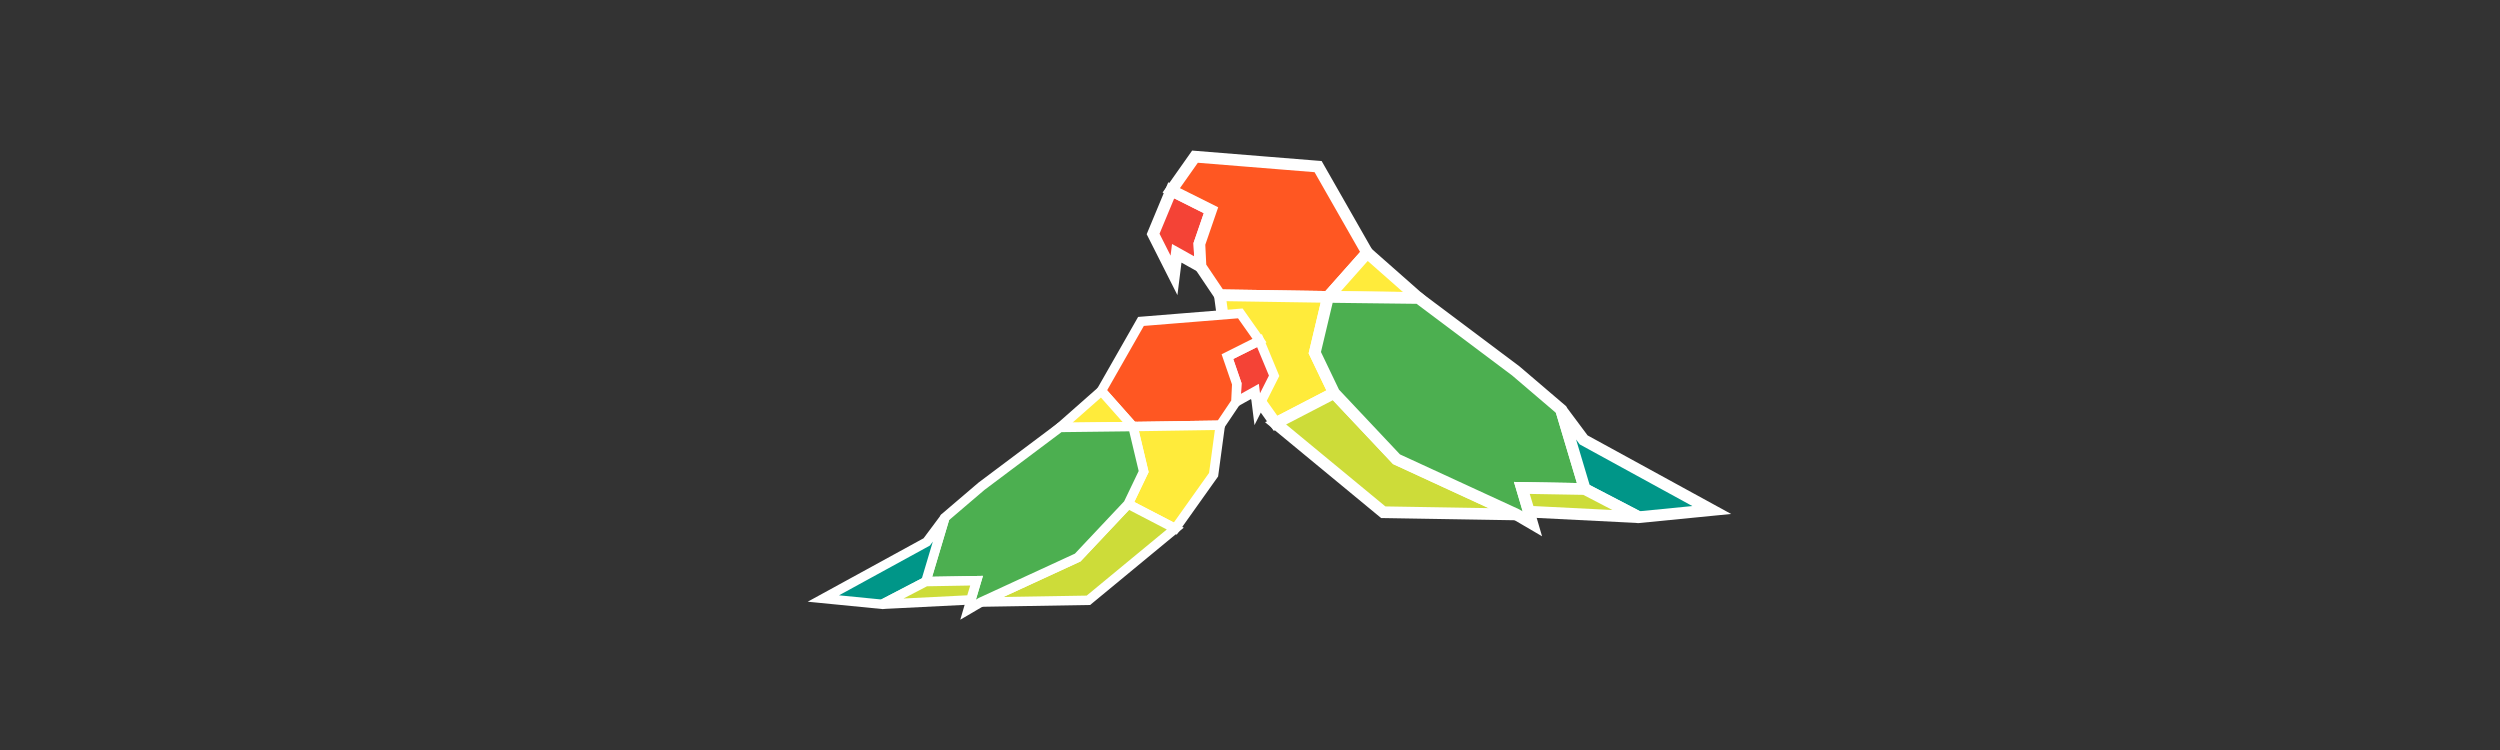 <?xml version="1.0" encoding="UTF-8" standalone="no"?>
<svg
   xmlns:dc="http://purl.org/dc/elements/1.1/"
   xmlns:cc="http://creativecommons.org/ns#"
   xmlns:rdf="http://www.w3.org/1999/02/22-rdf-syntax-ns#"
   xmlns:svg="http://www.w3.org/2000/svg"
   xmlns="http://www.w3.org/2000/svg"
   xmlns:sodipodi="http://sodipodi.sourceforge.net/DTD/sodipodi-0.dtd"
   xmlns:inkscape="http://www.inkscape.org/namespaces/inkscape"
   width="261.435mm"
   height="78.435mm"
   viewBox="0 0 261.435 78.435"
   version="1.1"
   id="svg1000"
   sodipodi:docname="banner.svg"
   inkscape:version="1.0.1 (3bc2e813f5, 2020-09-07)"
   inkscape:export-filename="/home/nonononoki/_DEV/alovoa/resources/static/img/banner.png"
   inkscape:export-xdpi="96.022598"
   inkscape:export-ydpi="96.022598">
  <rect x="0" y="0" width="261.435" height="78.435" fill="#333333" stroke="none"/>
  <defs
     id="defs994" />
  <sodipodi:namedview
     id="base"
     pagecolor="#ffffff"
     bordercolor="#666666"
     borderopacity="1.0"
     inkscape:pageopacity="0.0"
     inkscape:pageshadow="2"
     inkscape:zoom="0.70000002"
     inkscape:cx="389.67055"
     inkscape:cy="411.13049"
     inkscape:document-units="mm"
     inkscape:current-layer="layer1"
     showgrid="false"
     inkscape:window-width="1920"
     inkscape:window-height="1016"
     inkscape:window-x="0"
     inkscape:window-y="0"
     inkscape:window-maximized="1"
     fit-margin-top="0"
     fit-margin-left="0"
     fit-margin-right="0"
     fit-margin-bottom="0"
     inkscape:document-rotation="0" />
  <g
     inkscape:label="Layer 1"
     inkscape:groupmode="layer"
     id="layer1"
     transform="translate(-23.956,-54.488)"
     style="opacity:1">
    <g
       id="g845"
       transform="matrix(0.611,0,0,0.611,55.262,20.559)">
      <path
         style="fill:#f44336;fill-opacity:1;stroke:#ffffff;stroke-width:2;stroke-linecap:butt;stroke-linejoin:miter;stroke-miterlimit:4;stroke-dasharray:none;stroke-opacity:1"
         d="m 149.223,88.109 -3.105,7.465 3.577,7.087 0.472,-3.78 4.063,2.268 -0.189,-3.874 1.984,-5.764 z"
         id="path1556"
         inkscape:connector-curvature="0"
         sodipodi:nodetypes="cccccccc" />
      <path
         style="fill:#ff5722;fill-opacity:1;stroke:#ffffff;stroke-width:2;stroke-linecap:butt;stroke-linejoin:miter;stroke-miterlimit:4;stroke-dasharray:none;stroke-opacity:1"
         d="m 149.223,88.109 6.804,3.402 -1.984,5.764 0.189,3.874 3.307,4.914 18.521,0.283 6.709,-7.56 -8.41,-14.741 -21.072,-1.701 z"
         id="path1558"
         inkscape:connector-curvature="0" />
      <path
         style="fill:#ffeb3b;fill-opacity:1;stroke:#ffffff;stroke-width:2;stroke-linecap:butt;stroke-linejoin:miter;stroke-miterlimit:4;stroke-dasharray:none;stroke-opacity:1"
         d="m 157.539,106.063 1.417,10.489 8.126,11.434 10.016,-5.197 -3.307,-6.898 2.268,-9.544 15.497,0.189 -8.788,-7.749 -6.709,7.56 z"
         id="path1560"
         inkscape:connector-curvature="0" />
      <path
         style="fill:#cddc39;fill-opacity:1;stroke:#ffffff;stroke-width:2;stroke-linecap:butt;stroke-linejoin:miter;stroke-miterlimit:4;stroke-dasharray:none;stroke-opacity:1"
         d="m 167.083,127.985 18.426,15.214 v 0 l 22.773,0.378 v 0 l -20.505,-9.449 -10.678,-11.339 z"
         id="path1562"
         inkscape:connector-curvature="0"
         sodipodi:nodetypes="cccccccc" />
      <path
         style="fill:#4caf50;fill-opacity:1;stroke:#ffffff;stroke-width:2;stroke-linecap:butt;stroke-linejoin:miter;stroke-miterlimit:4;stroke-dasharray:none;stroke-opacity:1"
         d="m 191.557,106.535 16.631,12.473 7.749,6.615 4.063,13.607 -10.772,-0.189 1.795,6.142 -2.74,-1.606 -20.505,-9.449 -10.678,-11.339 -3.307,-6.898 2.268,-9.544 z"
         id="path1564"
         inkscape:connector-curvature="0"
         sodipodi:nodetypes="cccccccccccc" />
      <path
         style="fill:#009688;fill-opacity:1;stroke:#ffffff;stroke-width:2;stroke-linecap:butt;stroke-linejoin:miter;stroke-miterlimit:4;stroke-dasharray:none;stroke-opacity:1"
         d="m 215.936,125.623 3.874,5.197 21.923,12.001 -12.473,1.228 -9.26,-4.819 z"
         id="path1566"
         inkscape:connector-curvature="0" />
      <path
         style="fill:#cddc39;fill-opacity:1;stroke:#ffffff;stroke-width:2;stroke-linecap:butt;stroke-linejoin:miter;stroke-miterlimit:4;stroke-dasharray:none;stroke-opacity:1"
         d="m 209.227,139.041 10.772,0.189 9.26,4.819 -18.804,-0.945 z"
         id="path1568"
         inkscape:connector-curvature="0" />
    </g>
    <g
       id="g845-8"
       style="opacity:1"
       transform="matrix(-0.493,0,0,0.493,229.232,46.666)">
      <path
         style="fill:#f44336;fill-opacity:1;stroke:#ffffff;stroke-width:2;stroke-linecap:butt;stroke-linejoin:miter;stroke-miterlimit:4;stroke-dasharray:none;stroke-opacity:1"
         d="m 149.223,88.109 -3.105,7.465 3.577,7.087 0.472,-3.78 4.063,2.268 -0.189,-3.874 1.984,-5.764 z"
         id="path1556-8"
         inkscape:connector-curvature="0"
         sodipodi:nodetypes="cccccccc" />
      <path
         style="fill:#ff5722;fill-opacity:1;stroke:#ffffff;stroke-width:2;stroke-linecap:butt;stroke-linejoin:miter;stroke-miterlimit:4;stroke-dasharray:none;stroke-opacity:1"
         d="m 149.223,88.109 6.804,3.402 -1.984,5.764 0.189,3.874 3.307,4.914 18.521,0.283 6.709,-7.56 -8.41,-14.741 -21.072,-1.701 z"
         id="path1558-4"
         inkscape:connector-curvature="0" />
      <path
         style="fill:#ffeb3b;fill-opacity:1;stroke:#ffffff;stroke-width:2;stroke-linecap:butt;stroke-linejoin:miter;stroke-miterlimit:4;stroke-dasharray:none;stroke-opacity:1"
         d="m 157.539,106.063 1.417,10.489 8.126,11.434 10.016,-5.197 -3.307,-6.898 2.268,-9.544 15.497,0.189 -8.788,-7.749 -6.709,7.56 z"
         id="path1560-3"
         inkscape:connector-curvature="0" />
      <path
         style="fill:#cddc39;fill-opacity:1;stroke:#ffffff;stroke-width:2;stroke-linecap:butt;stroke-linejoin:miter;stroke-miterlimit:4;stroke-dasharray:none;stroke-opacity:1"
         d="m 167.083,127.985 18.426,15.214 v 0 l 22.773,0.378 v 0 l -20.505,-9.449 -10.678,-11.339 z"
         id="path1562-1"
         inkscape:connector-curvature="0"
         sodipodi:nodetypes="cccccccc" />
      <path
         style="fill:#4caf50;fill-opacity:1;stroke:#ffffff;stroke-width:2;stroke-linecap:butt;stroke-linejoin:miter;stroke-miterlimit:4;stroke-dasharray:none;stroke-opacity:1"
         d="m 191.557,106.535 16.631,12.473 7.749,6.615 4.063,13.607 -10.772,-0.189 1.795,6.142 -2.74,-1.606 -20.505,-9.449 -10.678,-11.339 -3.307,-6.898 2.268,-9.544 z"
         id="path1564-4"
         inkscape:connector-curvature="0"
         sodipodi:nodetypes="cccccccccccc" />
      <path
         style="fill:#009688;fill-opacity:1;stroke:#ffffff;stroke-width:2;stroke-linecap:butt;stroke-linejoin:miter;stroke-miterlimit:4;stroke-dasharray:none;stroke-opacity:1"
         d="m 215.936,125.623 3.874,5.197 21.923,12.001 -12.473,1.228 -9.26,-4.819 z"
         id="path1566-9"
         inkscape:connector-curvature="0" />
      <path
         style="fill:#cddc39;fill-opacity:1;stroke:#ffffff;stroke-width:2;stroke-linecap:butt;stroke-linejoin:miter;stroke-miterlimit:4;stroke-dasharray:none;stroke-opacity:1"
         d="m 209.227,139.041 10.772,0.189 9.26,4.819 -18.804,-0.945 z"
         id="path1568-2"
         inkscape:connector-curvature="0" />
    </g>
  </g>
</svg>
